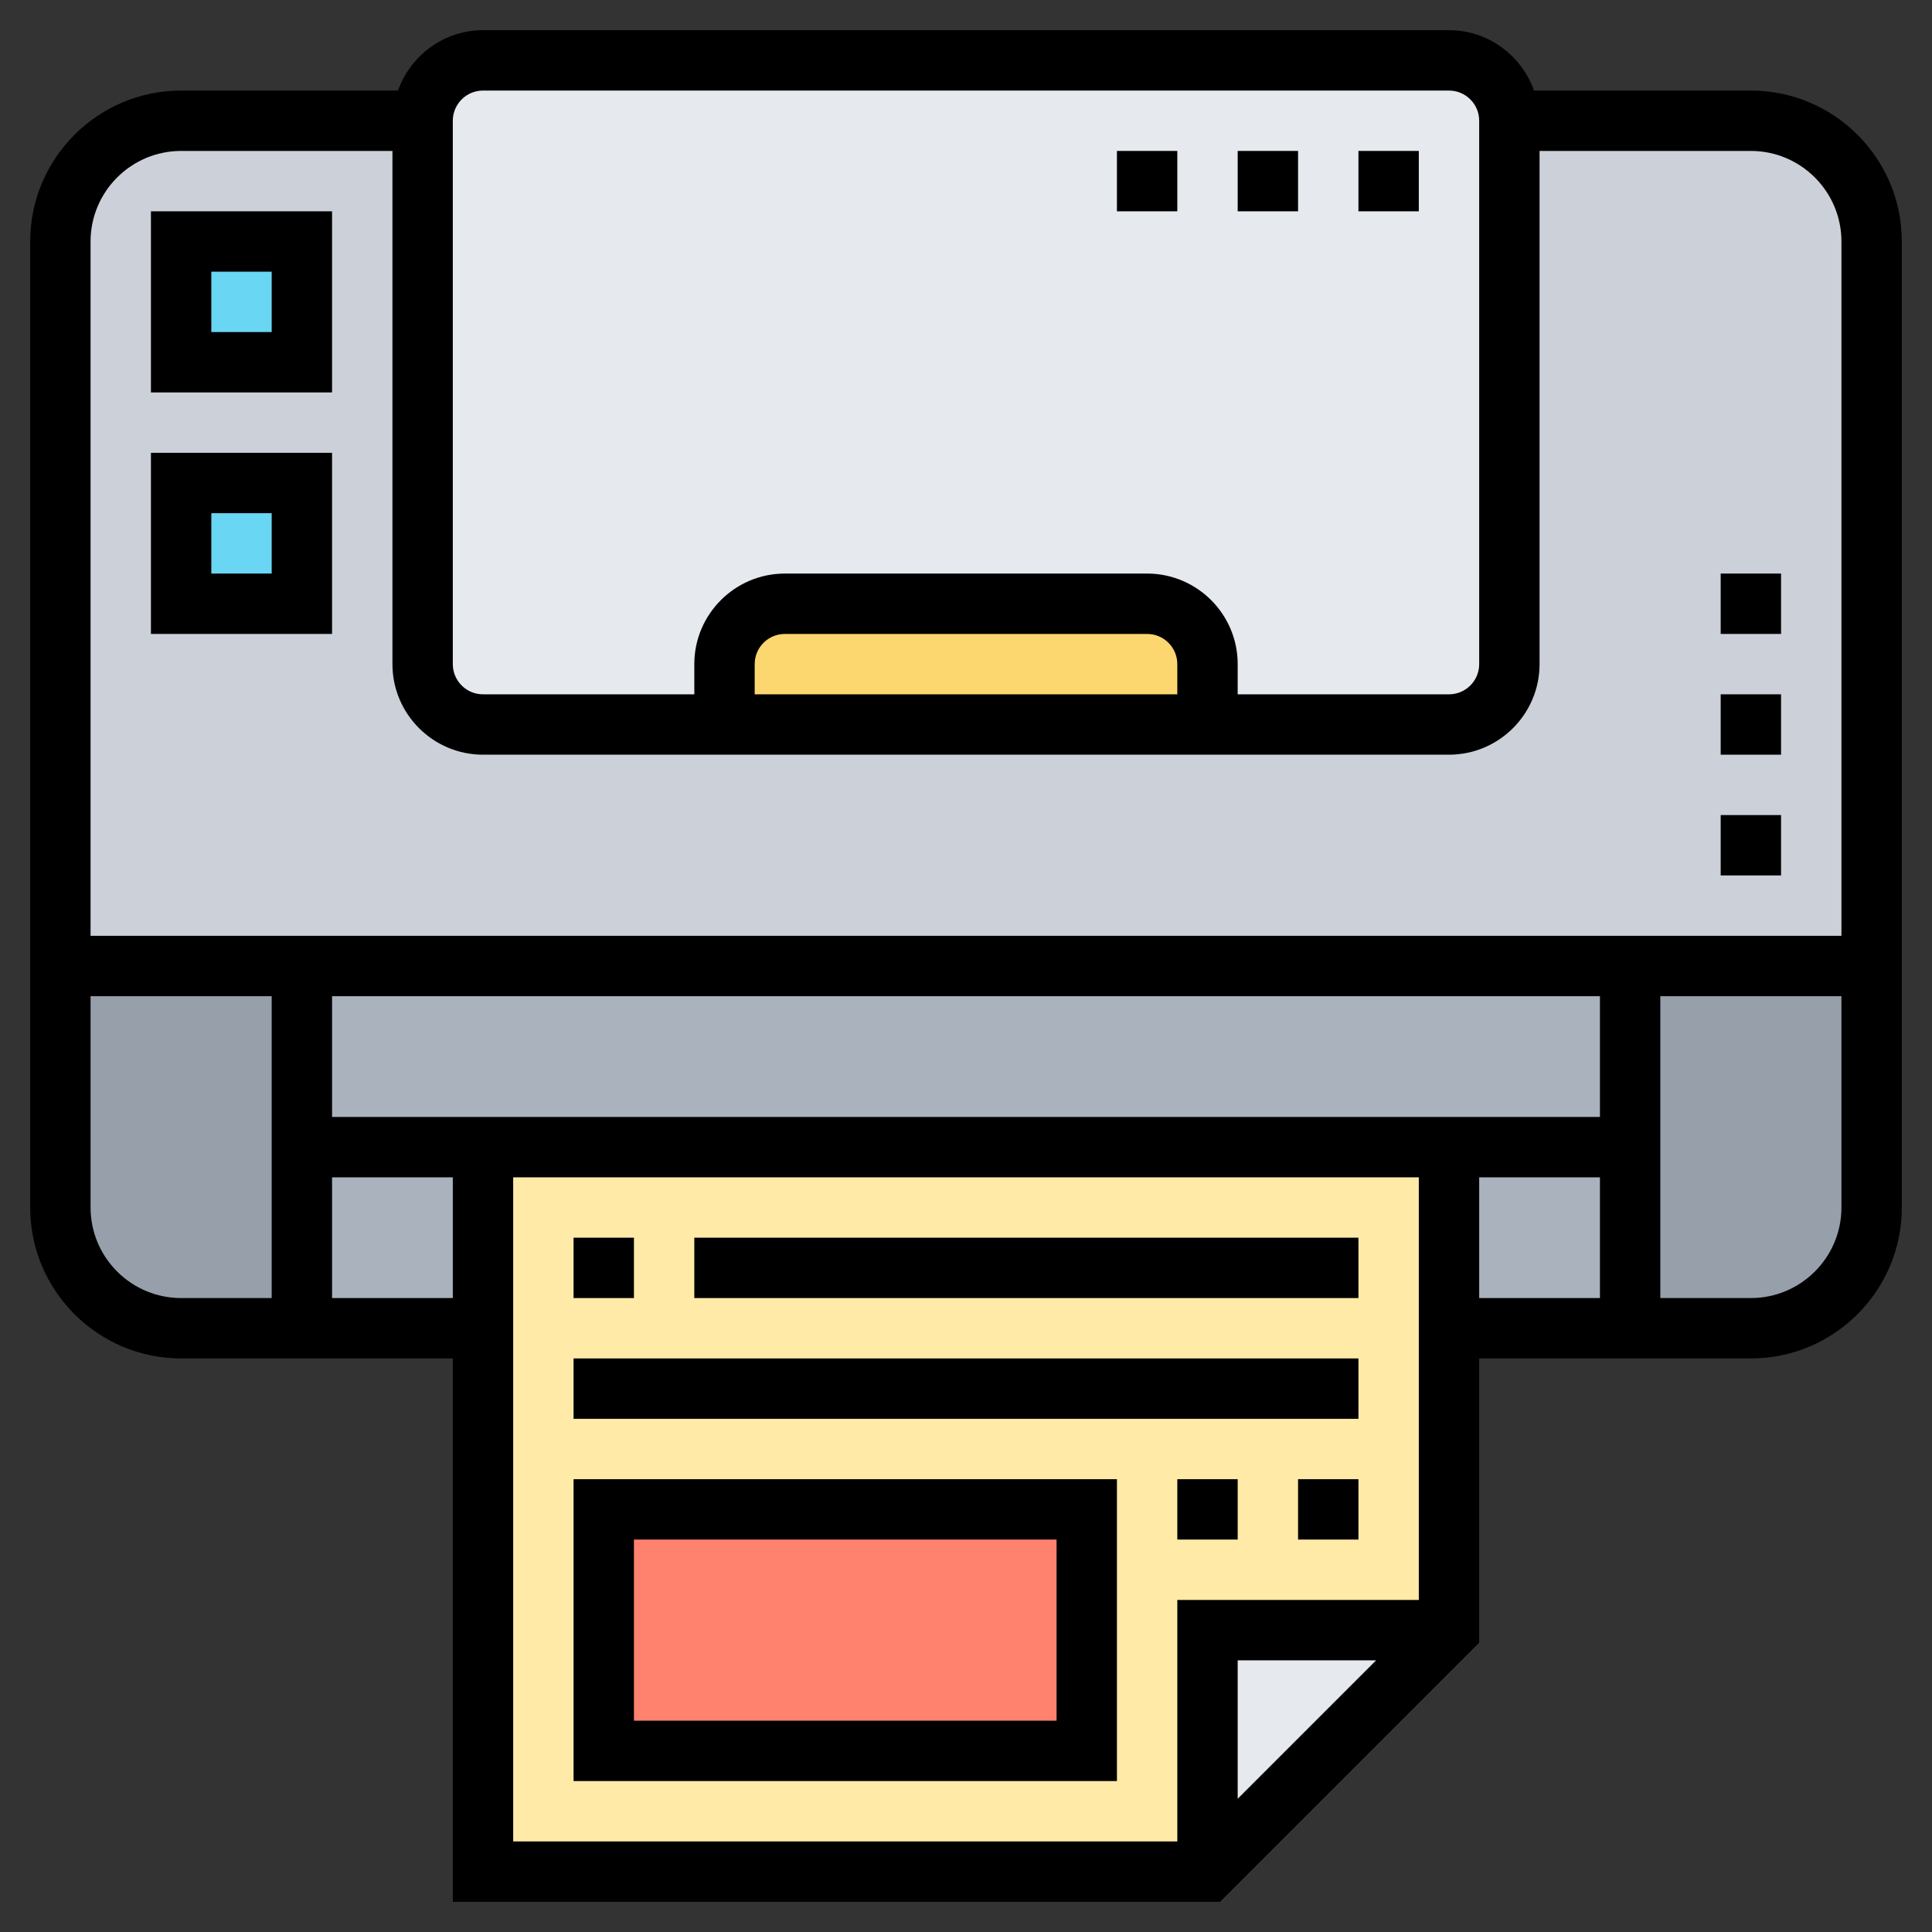 <svg id="Layer_5" enable-background="new 0 0 64 64" height="512" viewBox="0 0 64 64" width="512" xmlns="http://www.w3.org/2000/svg"><rect x="0" y="0" width="64" height="64" fill="#333333" stroke="none"/><path d="m10 32v6 6h6v-6h32v6h6v-6-6z" fill="#aab2bd"/><path d="m10 38v6h-4c-2.21 0-4-1.79-4-4v-8h8z" fill="#969faa"/><path d="m62 32v8c0 2.21-1.79 4-4 4h-4v-6-6z" fill="#969faa"/><path d="m62 32h-8-44-8v-24c0-2.21 1.79-4 4-4h8v18c0 1.1.9 2 2 2h8 16 8c1.1 0 2-.9 2-2v-18h8c2.21 0 4 1.79 4 4z" fill="#ccd1d9"/><path d="m48 2h-32c-1.1 0-2 .9-2 2v18c0 1.1.9 2 2 2h32c1.1 0 2-.9 2-2v-18c0-1.1-.9-2-2-2z" fill="#e6e9ed"/><path d="m16 38v6 2 16h24v-8h8v-8-2-6z" fill="#ffeaa7"/><path d="m48 54-8 8v-8z" fill="#e6e9ed"/><path d="m20 50h16v8h-16z" fill="#ff826e"/><path d="m6 16h4v4h-4z" fill="#69d6f4"/><path d="m6 8h4v4h-4z" fill="#69d6f4"/><path d="m40 22v2h-16v-2c0-1.1.9-2 2-2h12c1.1 0 2 .9 2 2z" fill="#fcd770"/><path d="m58 3h-7.184c-.414-1.161-1.514-2-2.816-2h-32c-1.302 0-2.402.839-2.816 2h-7.184c-2.757 0-5 2.243-5 5v32c0 2.757 2.243 5 5 5h9v18h25.414l8.586-8.586v-9.414h9c2.757 0 5-2.243 5-5v-32c0-2.757-2.243-5-5-5zm-43 1c0-.552.448-1 1-1h32c.552 0 1 .448 1 1v18c0 .552-.448 1-1 1h-7v-1c0-1.654-1.346-3-3-3h-12c-1.654 0-3 1.346-3 3v1h-7c-.552 0-1-.448-1-1zm24 19h-14v-1c0-.552.448-1 1-1h12c.552 0 1 .448 1 1zm-33-18h7v17c0 1.654 1.346 3 3 3h32c1.654 0 3-1.346 3-3v-17h7c1.654 0 3 1.346 3 3v23h-58v-23c0-1.654 1.346-3 3-3zm47 32h-42v-4h42zm-50 3v-7h6v10h-3c-1.654 0-3-1.346-3-3zm8 3v-4h4v4zm6-4h30v14h-8v8h-22zm28.586 16-4.586 4.586v-4.586zm3.414-16h4v4h-4zm9 4h-3v-10h6v7c0 1.654-1.346 3-3 3z"/><path d="m11 7h-6v6h6zm-2 4h-2v-2h2z"/><path d="m11 15h-6v6h6zm-2 4h-2v-2h2z"/><path d="m19 41h2v2h-2z"/><path d="m23 41h22v2h-22z"/><path d="m19 45h26v2h-26z"/><path d="m19 49v10h18v-10zm16 8h-14v-6h14z"/><path d="m43 49h2v2h-2z"/><path d="m39 49h2v2h-2z"/><path d="m45 5h2v2h-2z"/><path d="m41 5h2v2h-2z"/><path d="m37 5h2v2h-2z"/><path d="m57 27h2v2h-2z"/><path d="m57 23h2v2h-2z"/><path d="m57 19h2v2h-2z"/></svg>
